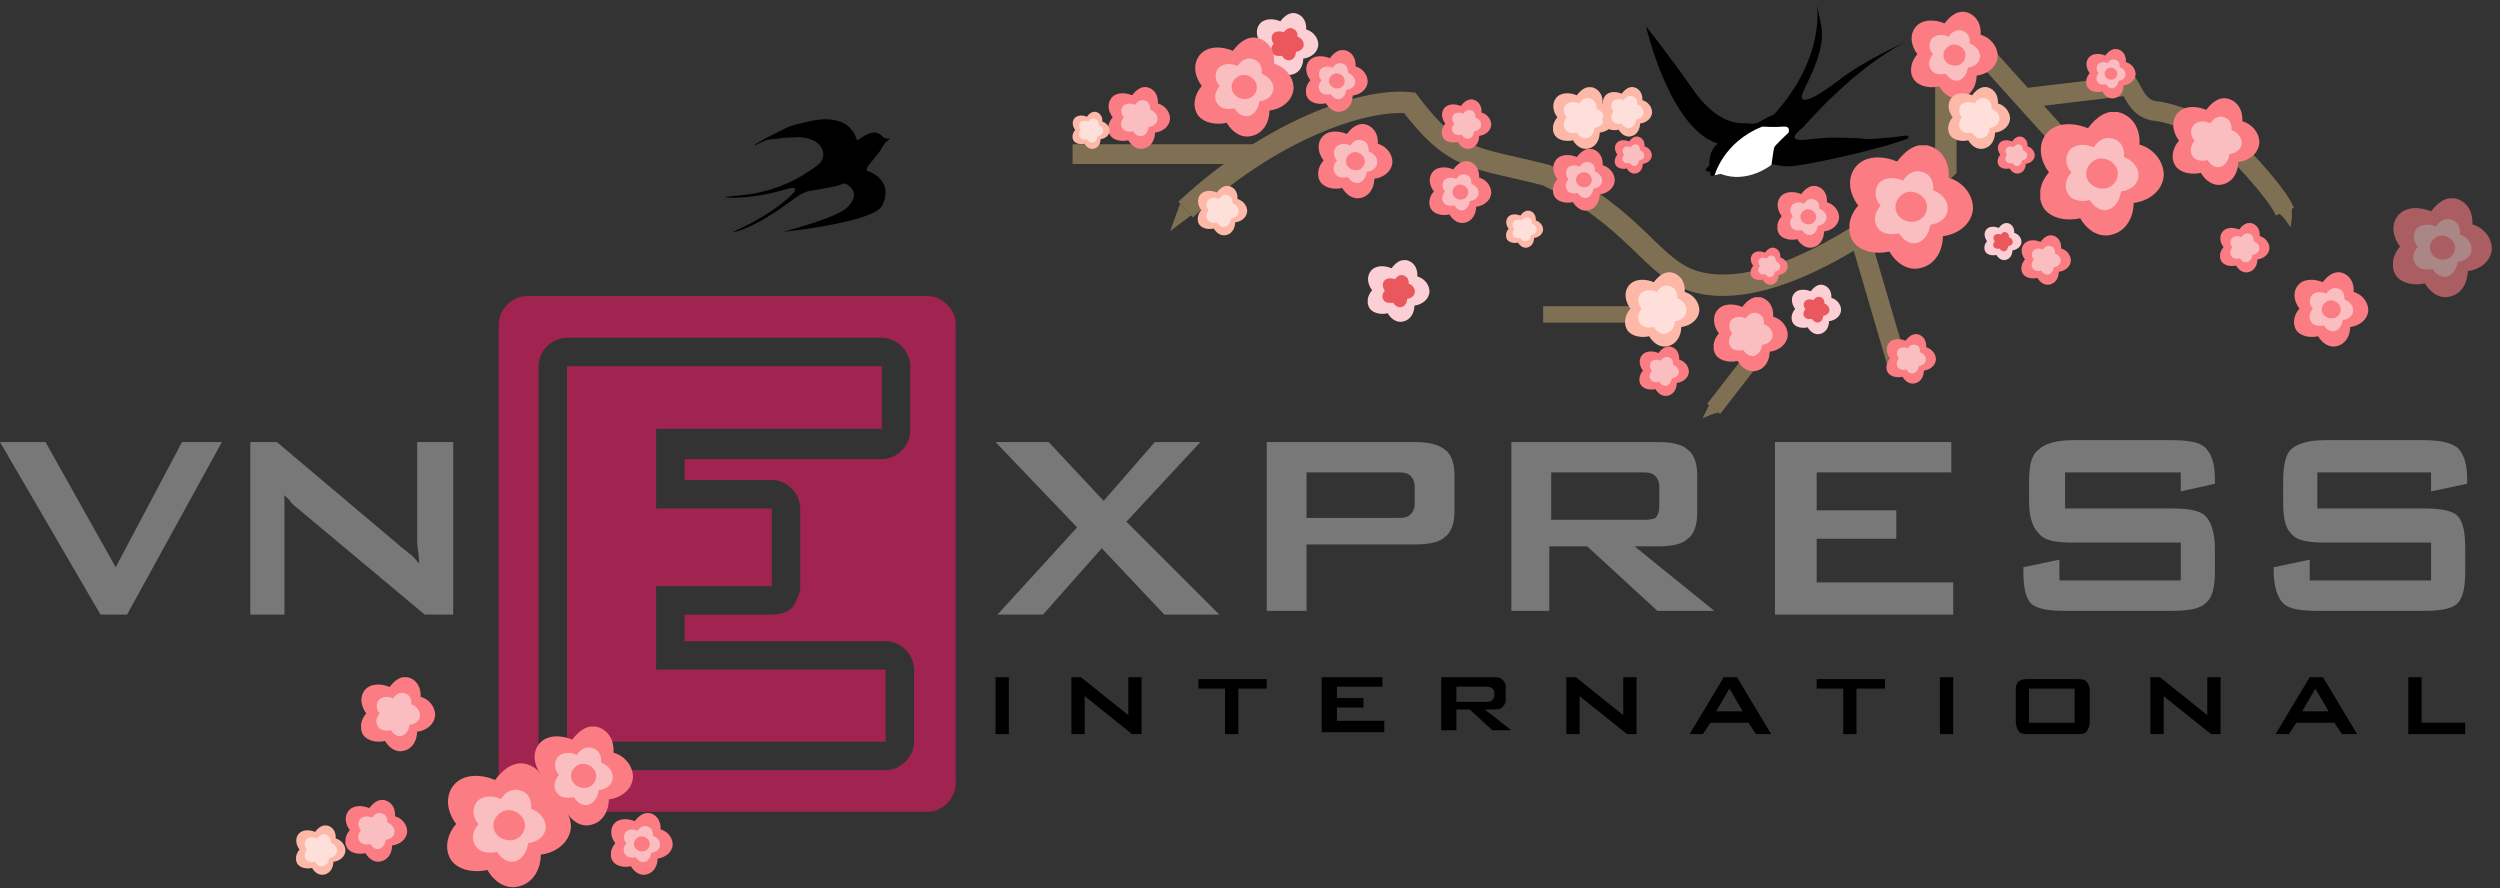 <svg width="152" height="54" viewBox="0 0 152 54" fill="none" xmlns="http://www.w3.org/2000/svg">
<rect x="0" y="0" width="152" height="54" fill="#333333" stroke="none"/>
<path fill-rule="evenodd" clip-rule="evenodd" d="M84.858 28.722H79.439V31.489H84.858C85.319 31.489 85.55 31.489 85.78 31.259C85.895 31.143 86.011 30.913 86.011 30.682V29.529C86.011 29.299 85.895 29.068 85.78 28.953C85.55 28.722 85.319 28.722 84.858 28.722ZM77.018 37.369V26.877H86.011C86.818 26.877 87.394 26.993 87.856 27.339C88.201 27.569 88.432 28.146 88.432 28.837V31.143C88.432 31.835 88.201 32.412 87.856 32.642C87.51 32.988 86.818 33.103 86.011 33.103H79.439V37.139H77.018V37.369Z" fill="#787878"/>
<path fill-rule="evenodd" clip-rule="evenodd" d="M99.731 28.722H94.312V31.605H99.731C100.192 31.605 100.423 31.605 100.653 31.489C100.769 31.374 100.884 31.143 100.884 30.797V29.529C100.884 29.299 100.769 29.068 100.653 28.953C100.423 28.722 100.192 28.722 99.731 28.722ZM91.891 37.369V26.877H100.769C101.576 26.877 102.267 26.993 102.613 27.339C102.959 27.569 103.19 28.146 103.19 28.837V31.259C103.19 31.951 102.959 32.527 102.613 32.758C102.267 33.103 101.576 33.219 100.769 33.219H99.385L104.227 37.139H100.769L96.503 33.219H94.197V37.139H91.891V37.369Z" fill="#787878"/>
<path fill-rule="evenodd" clip-rule="evenodd" d="M107.917 37.369V26.877H118.64V28.722H110.454V31.028H115.296V32.758H110.454V35.409H118.755V37.369H107.917Z" fill="#787878"/>
<path fill-rule="evenodd" clip-rule="evenodd" d="M132.36 28.722H125.557V30.913H132.014C133.051 30.913 133.743 31.028 134.089 31.374C134.435 31.72 134.666 32.412 134.666 33.334V34.718C134.666 35.64 134.55 36.332 134.089 36.678C133.743 37.024 133.051 37.139 132.014 37.139H125.557C124.52 37.139 123.828 37.024 123.482 36.678C123.136 36.332 123.021 35.64 123.021 34.718V34.487L125.211 34.026V35.294H132.59V32.988H126.018C124.981 32.988 124.289 32.873 123.943 32.412C123.597 32.066 123.367 31.489 123.367 30.452V29.299C123.367 28.376 123.482 27.685 123.943 27.339C124.289 26.993 124.981 26.762 126.018 26.762H132.014C133.051 26.762 133.743 26.878 134.089 27.223C134.435 27.569 134.666 28.146 134.666 29.068V29.414L132.59 29.875V28.722H132.36Z" fill="#787878"/>
<path fill-rule="evenodd" clip-rule="evenodd" d="M147.694 28.722H140.892V30.913H147.348C148.386 30.913 149.078 31.028 149.424 31.374C149.769 31.72 149.885 32.412 149.885 33.334V34.718C149.885 35.64 149.769 36.332 149.424 36.678C149.078 37.024 148.386 37.139 147.348 37.139H140.892C139.854 37.139 139.162 37.024 138.816 36.678C138.47 36.332 138.24 35.64 138.24 34.718V34.487L140.43 34.026V35.294H147.809V32.988H141.353C140.315 32.988 139.623 32.873 139.277 32.412C138.932 32.066 138.816 31.489 138.816 30.452V29.299C138.816 28.376 138.932 27.685 139.277 27.339C139.623 26.993 140.315 26.762 141.353 26.762H147.348C148.271 26.762 148.962 26.878 149.424 27.223C149.769 27.569 150 28.146 150 29.068V29.414L147.809 29.875V28.722H147.694Z" fill="#787878"/>
<path fill-rule="evenodd" clip-rule="evenodd" d="M60.646 37.369L65.488 32.066L60.53 26.877H63.759L67.102 30.452L70.215 26.877H72.982L68.486 31.72L74.135 37.369H70.792L66.987 33.334L63.413 37.369H60.646Z" fill="#787878"/>
<path fill-rule="evenodd" clip-rule="evenodd" d="M6.111 37.369L0 26.877H2.767L7.033 34.487L11.068 26.877H13.49L7.725 37.369H6.111Z" fill="#787878"/>
<path fill-rule="evenodd" clip-rule="evenodd" d="M15.219 37.369V26.877H16.833L24.212 33.103C24.443 33.334 24.673 33.449 24.904 33.68C25.134 33.795 25.25 34.026 25.48 34.256C25.48 33.68 25.365 33.219 25.365 32.988C25.365 32.758 25.365 32.527 25.365 32.412V26.877H27.556V37.369H25.826L18.101 30.913C17.986 30.797 17.756 30.682 17.64 30.452C17.525 30.336 17.41 30.221 17.294 30.106C17.294 30.452 17.294 30.682 17.294 31.028C17.294 31.259 17.294 31.489 17.294 31.72V37.369H15.219Z" fill="#787878"/>
<path d="M60.53 44.633V41.174H61.337V44.633H60.53Z" fill="black"/>
<path d="M65.142 44.633V41.174H65.719L68.601 43.48V41.174H69.408V44.633H68.832L65.949 42.327V44.633H65.142Z" fill="black"/>
<path d="M75.288 41.866V44.633H74.481V41.866H72.867V41.289H77.018V41.866H75.288Z" fill="black"/>
<path d="M80.361 44.633V41.174H84.051V41.751H81.284V42.442H82.898V43.019H81.284V43.826H84.166V44.518H80.361V44.633Z" fill="black"/>
<path d="M87.625 44.633V41.174H90.738C90.969 41.174 91.199 41.174 91.314 41.289C91.43 41.405 91.545 41.52 91.545 41.751V42.558C91.545 42.788 91.43 42.904 91.314 43.019C91.199 43.134 90.969 43.134 90.738 43.134H90.277L91.891 44.402H90.738L89.354 43.134H88.547V44.402H87.625V44.633ZM90.392 41.751H88.547V42.673H90.392C90.507 42.673 90.623 42.673 90.738 42.558C90.738 42.558 90.853 42.442 90.853 42.327V42.096C90.853 41.981 90.853 41.981 90.738 41.866C90.623 41.751 90.507 41.751 90.392 41.751Z" fill="black"/>
<path d="M95.234 44.633V41.174H95.811L98.693 43.48V41.174H99.5V44.633H98.924L96.041 42.327V44.633H95.234Z" fill="black"/>
<path d="M102.729 44.633L104.804 41.174H105.611L107.686 44.633H106.764L106.303 43.941H103.997L103.536 44.633H102.729ZM104.343 43.249H105.957L105.15 41.866L104.343 43.249Z" fill="black"/>
<path d="M112.875 41.866V44.633H112.068V41.866H110.454V41.289H114.604V41.866H112.875Z" fill="black"/>
<path d="M117.948 44.633V41.174H118.755V44.633H117.948Z" fill="black"/>
<path d="M122.56 41.981C122.56 41.635 122.675 41.405 122.79 41.405C122.905 41.289 123.136 41.289 123.482 41.289H126.134C126.48 41.289 126.71 41.289 126.826 41.405C126.941 41.52 127.056 41.751 127.056 41.981V43.826C127.056 44.172 126.941 44.402 126.826 44.518C126.71 44.633 126.48 44.633 126.134 44.633H123.482C123.136 44.633 122.905 44.633 122.79 44.518C122.675 44.402 122.56 44.172 122.56 43.826V41.981ZM123.367 43.941H126.134V41.866H123.367V43.941Z" fill="black"/>
<path d="M130.746 44.633V41.174H131.322L134.204 43.48V41.174H135.011V44.633H134.435L131.553 42.327V44.633H130.746Z" fill="black"/>
<path d="M138.355 44.633L140.43 41.174H141.238L143.313 44.633H142.39L141.929 43.941H139.623L139.162 44.633H138.355ZM139.969 43.249H141.583L140.776 41.866L139.969 43.249Z" fill="black"/>
<path d="M146.426 44.633V41.174H147.233V43.941H149.885V44.633H146.426Z" fill="black"/>
<path d="M56.38 18H32.052C31.13 18 30.323 18.807 30.323 19.729V47.631C30.323 48.553 31.13 49.36 32.052 49.36H56.38C57.302 49.36 58.109 48.553 58.109 47.631V19.729C58.109 18.807 57.302 18 56.38 18ZM55.573 45.094C55.573 46.017 54.766 46.824 53.843 46.824H34.474C33.551 46.824 32.744 46.017 32.744 45.094V22.266C32.744 21.343 33.551 20.536 34.474 20.536H53.613C54.535 20.536 55.342 21.343 55.342 22.266V26.186C55.342 27.108 54.535 27.915 53.613 27.915H41.622V29.183H46.925C47.848 29.183 48.655 29.991 48.655 30.913V35.64C48.655 36.101 48.424 36.562 48.194 36.908C47.848 37.254 47.387 37.37 46.925 37.37H41.622V38.984H53.843C54.766 38.984 55.573 39.791 55.573 40.713V45.094Z" fill="#A1234F"/>
<path d="M39.892 35.64H46.925V30.913H39.892V26.07H53.613V22.266H34.474V45.094H53.843V40.713H39.892V35.64Z" fill="#A1234F"/>
<path d="M118.308 2.624V10.245C115.227 13.118 107.864 18.515 103.067 17.116C100.385 16.334 99.506 13.274 94.01 10.651C89.637 9.526 88.45 9.87 85.702 6.247C82.922 5.966 77.269 7.902 72.084 12.743" stroke="#7F7053" stroke-width="1.3" stroke-miterlimit="4.134"/>
<path d="M119.808 2.374L127.803 11.244" stroke="#7F7053" stroke-width="1.2"/>
<g clip-path="url(#clip0)">
<path d="M85.997 18.58C86.47 18.522 86.884 18.202 86.914 17.736C86.914 17.299 86.588 16.921 86.174 16.805C86.204 16.397 86.027 15.989 85.613 15.844C85.199 15.698 84.844 15.989 84.607 16.31C84.193 16.135 83.632 16.106 83.336 16.484C83.07 16.834 83.158 17.299 83.424 17.649C83.158 17.94 83.04 18.406 83.277 18.755C83.513 19.075 84.016 19.134 84.371 19.046C84.578 19.395 84.933 19.657 85.347 19.541C85.79 19.425 85.997 18.988 85.997 18.58Z" fill="#FBCFD4"/>
<path d="M85.553 18.173C85.79 18.144 86.026 17.969 86.026 17.736C86.026 17.503 85.849 17.299 85.642 17.241C85.672 17.037 85.583 16.834 85.346 16.746C85.139 16.659 84.933 16.805 84.814 16.979C84.607 16.892 84.311 16.892 84.164 17.067C84.016 17.241 84.075 17.503 84.193 17.678C84.045 17.852 83.986 18.085 84.134 18.26C84.252 18.435 84.519 18.435 84.696 18.406C84.814 18.58 84.992 18.726 85.228 18.668C85.435 18.609 85.553 18.377 85.553 18.173Z" fill="#EA585E"/>
</g>
<g clip-path="url(#clip1)">
<path d="M79.237 3.566C79.71 3.508 80.124 3.188 80.154 2.722C80.154 2.285 79.829 1.907 79.415 1.79C79.444 1.383 79.267 0.975 78.853 0.83C78.439 0.684 78.084 0.975 77.848 1.295C77.434 1.121 76.872 1.092 76.576 1.47C76.31 1.819 76.399 2.285 76.665 2.634C76.399 2.926 76.28 3.391 76.517 3.741C76.754 4.061 77.256 4.119 77.611 4.032C77.818 4.381 78.173 4.643 78.587 4.527C79.03 4.41 79.237 3.974 79.237 3.566Z" fill="#FBCFD4"/>
<path d="M78.794 3.158C79.03 3.129 79.267 2.955 79.267 2.722C79.267 2.489 79.09 2.285 78.882 2.227C78.912 2.023 78.823 1.819 78.587 1.732C78.38 1.645 78.173 1.79 78.055 1.965C77.848 1.877 77.552 1.877 77.404 2.052C77.256 2.227 77.315 2.489 77.434 2.663C77.286 2.838 77.227 3.071 77.374 3.246C77.493 3.42 77.759 3.42 77.936 3.391C78.055 3.566 78.232 3.711 78.469 3.653C78.675 3.595 78.794 3.362 78.794 3.158Z" fill="#EA585E"/>
</g>
<g clip-path="url(#clip2)">
<path d="M111.205 19.529C111.584 19.483 111.915 19.227 111.939 18.854C111.939 18.505 111.679 18.202 111.347 18.109C111.371 17.783 111.229 17.457 110.898 17.34C110.567 17.224 110.283 17.457 110.094 17.713C109.762 17.573 109.313 17.55 109.076 17.853C108.864 18.132 108.935 18.505 109.147 18.784C108.935 19.017 108.84 19.39 109.029 19.669C109.218 19.925 109.621 19.972 109.904 19.902C110.07 20.182 110.354 20.391 110.685 20.298C111.04 20.205 111.205 19.856 111.205 19.529Z" fill="#FBCFD4"/>
<path d="M110.851 19.203C111.04 19.18 111.229 19.041 111.229 18.854C111.229 18.668 111.087 18.505 110.922 18.458C110.945 18.295 110.874 18.132 110.685 18.062C110.519 17.992 110.354 18.109 110.259 18.249C110.094 18.179 109.857 18.179 109.739 18.319C109.621 18.458 109.668 18.668 109.762 18.808C109.644 18.947 109.597 19.134 109.715 19.273C109.81 19.413 110.023 19.413 110.165 19.39C110.259 19.53 110.401 19.646 110.59 19.599C110.756 19.553 110.851 19.366 110.851 19.203Z" fill="#EA585E"/>
</g>
<g clip-path="url(#clip3)">
<path d="M122.356 15.221C122.64 15.186 122.889 14.994 122.906 14.715C122.906 14.453 122.711 14.226 122.463 14.156C122.481 13.911 122.374 13.667 122.126 13.579C121.877 13.492 121.664 13.667 121.522 13.859C121.274 13.754 120.937 13.736 120.76 13.963C120.6 14.173 120.653 14.453 120.813 14.662C120.653 14.837 120.582 15.116 120.724 15.326C120.866 15.518 121.168 15.553 121.381 15.501C121.505 15.71 121.718 15.867 121.966 15.797C122.232 15.728 122.356 15.466 122.356 15.221Z" fill="#FBCFD4"/>
<path d="M122.09 14.976C122.232 14.959 122.374 14.854 122.374 14.714C122.374 14.575 122.268 14.453 122.143 14.418C122.161 14.295 122.108 14.173 121.966 14.121C121.842 14.068 121.718 14.156 121.647 14.26C121.523 14.208 121.345 14.208 121.256 14.313C121.168 14.418 121.203 14.575 121.274 14.68C121.185 14.784 121.15 14.924 121.239 15.029C121.31 15.134 121.469 15.134 121.576 15.116C121.647 15.221 121.753 15.308 121.895 15.273C122.019 15.239 122.09 15.099 122.09 14.976Z" fill="#EA585E"/>
</g>
<path d="M122.906 5.987L129.442 5.206C129.746 5.689 130.043 6.659 131.085 6.755C132.126 6.852 133.54 7.596 134.365 7.556C135.667 8.804 138.401 11.613 138.922 12.868" stroke="#7F7053" stroke-width="1.2"/>
<path d="M113.06 14.318L115.31 21.988" stroke="#7F7053" stroke-width="1.2"/>
<path d="M108.064 19.864L104.191 24.861" stroke="#7F7053"/>
<path d="M101.068 19.115H93.822" stroke="#7F7053"/>
<path d="M76.258 9.37H65.213" stroke="#7F7053" stroke-width="1.2"/>
<g clip-path="url(#clip4)">
<path d="M118.126 14.361C119.073 14.245 119.901 13.604 119.96 12.673C119.96 11.8 119.309 11.043 118.481 10.81C118.54 9.995 118.186 9.18 117.358 8.889C116.53 8.597 115.82 9.18 115.347 9.82C114.519 9.471 113.395 9.413 112.804 10.169C112.272 10.868 112.449 11.8 112.981 12.498C112.449 13.081 112.213 14.012 112.686 14.711C113.159 15.351 114.164 15.468 114.874 15.293C115.288 15.992 115.997 16.516 116.825 16.283C117.712 16.05 118.126 15.177 118.126 14.361Z" fill="#FB7C82"/>
<path d="M117.358 13.663C117.89 13.605 118.422 13.255 118.422 12.673C118.422 12.149 118.008 11.742 117.535 11.567C117.594 11.043 117.358 10.577 116.885 10.461C116.412 10.286 115.938 10.577 115.702 10.985C115.229 10.752 114.578 10.752 114.223 11.159C113.928 11.567 113.987 12.149 114.342 12.498C113.987 12.906 113.869 13.43 114.164 13.838C114.401 14.245 114.992 14.303 115.465 14.187C115.702 14.594 116.116 14.886 116.589 14.769C117.062 14.594 117.299 14.129 117.358 13.663Z" fill="#FABEC0"/>
<path d="M117.003 12.091C116.707 11.683 116.116 11.509 115.702 11.8C115.229 12.091 115.111 12.673 115.406 13.081C115.702 13.488 116.293 13.605 116.707 13.372C117.18 13.081 117.299 12.498 117.003 12.091Z" fill="#FB7C82"/>
</g>
<g clip-path="url(#clip5)">
<path d="M107.596 21.385C108.164 21.316 108.661 20.931 108.696 20.372C108.696 19.848 108.306 19.394 107.809 19.254C107.845 18.765 107.632 18.276 107.135 18.102C106.638 17.927 106.213 18.276 105.929 18.661C105.432 18.451 104.758 18.416 104.403 18.87C104.084 19.289 104.19 19.848 104.509 20.267C104.19 20.617 104.048 21.176 104.332 21.595C104.616 21.979 105.219 22.049 105.645 21.944C105.893 22.363 106.319 22.678 106.816 22.538C107.348 22.398 107.596 21.874 107.596 21.385Z" fill="#FB7C82"/>
<path d="M107.136 20.968C107.456 20.933 107.775 20.723 107.775 20.374C107.775 20.059 107.527 19.815 107.243 19.71C107.278 19.396 107.136 19.116 106.853 19.046C106.569 18.942 106.285 19.116 106.143 19.361C105.859 19.221 105.469 19.221 105.256 19.466C105.078 19.71 105.114 20.059 105.327 20.269C105.114 20.514 105.043 20.828 105.22 21.073C105.362 21.317 105.717 21.352 106.001 21.282C106.143 21.527 106.391 21.701 106.675 21.631C106.959 21.527 107.101 21.247 107.136 20.968Z" fill="#FABEC0"/>
</g>
<g clip-path="url(#clip6)">
<path d="M136.085 9.857C136.748 9.775 137.327 9.327 137.368 8.675C137.368 8.064 136.913 7.534 136.334 7.371C136.375 6.8 136.127 6.23 135.547 6.026C134.967 5.822 134.471 6.23 134.14 6.678C133.56 6.433 132.773 6.393 132.359 6.922C131.987 7.412 132.111 8.064 132.484 8.553C132.111 8.96 131.945 9.612 132.277 10.101C132.608 10.55 133.312 10.631 133.808 10.509C134.098 10.998 134.595 11.365 135.174 11.202C135.795 11.039 136.085 10.427 136.085 9.857Z" fill="#FB7C82"/>
<path d="M135.549 9.37C135.921 9.329 136.294 9.084 136.294 8.677C136.294 8.31 136.004 8.025 135.673 7.902C135.714 7.536 135.549 7.21 135.217 7.128C134.886 7.006 134.555 7.21 134.39 7.495C134.058 7.332 133.603 7.332 133.355 7.617C133.148 7.902 133.189 8.31 133.437 8.554C133.189 8.84 133.106 9.206 133.313 9.492C133.479 9.777 133.893 9.818 134.224 9.736C134.39 10.022 134.679 10.225 135.01 10.144C135.342 10.022 135.507 9.696 135.549 9.37Z" fill="#FABEC0"/>
</g>
<g clip-path="url(#clip7)">
<path d="M137.25 15.773C137.629 15.726 137.96 15.47 137.984 15.097C137.984 14.748 137.723 14.445 137.392 14.352C137.416 14.026 137.274 13.7 136.943 13.584C136.612 13.467 136.328 13.7 136.139 13.956C135.807 13.816 135.358 13.793 135.121 14.096C134.909 14.375 134.979 14.748 135.192 15.027C134.979 15.26 134.885 15.633 135.074 15.912C135.263 16.169 135.665 16.215 135.949 16.145C136.115 16.425 136.399 16.634 136.73 16.541C137.085 16.448 137.25 16.099 137.25 15.773Z" fill="#FB7C82"/>
<path d="M136.944 15.495C137.157 15.471 137.37 15.332 137.37 15.099C137.37 14.889 137.204 14.726 137.015 14.656C137.039 14.447 136.944 14.26 136.755 14.214C136.566 14.144 136.377 14.26 136.282 14.423C136.093 14.33 135.832 14.33 135.691 14.493C135.572 14.656 135.596 14.889 135.738 15.029C135.596 15.192 135.549 15.402 135.667 15.565C135.762 15.728 135.998 15.751 136.187 15.704C136.282 15.867 136.448 15.984 136.637 15.937C136.826 15.867 136.921 15.681 136.944 15.495Z" fill="#FABEC0"/>
</g>
<g clip-path="url(#clip8)">
<path d="M108.142 16.722C108.425 16.687 108.674 16.495 108.692 16.216C108.692 15.954 108.496 15.727 108.248 15.657C108.266 15.412 108.159 15.168 107.911 15.081C107.663 14.993 107.45 15.168 107.308 15.36C107.059 15.255 106.722 15.238 106.545 15.465C106.385 15.674 106.438 15.954 106.598 16.163C106.438 16.338 106.367 16.617 106.509 16.827C106.651 17.019 106.953 17.054 107.166 17.002C107.29 17.211 107.503 17.369 107.751 17.299C108.017 17.229 108.142 16.967 108.142 16.722Z" fill="#FB7C82"/>
<path d="M107.912 16.514C108.071 16.496 108.231 16.391 108.231 16.217C108.231 16.059 108.107 15.937 107.965 15.885C107.983 15.727 107.912 15.588 107.77 15.553C107.628 15.501 107.486 15.588 107.415 15.71C107.273 15.64 107.078 15.64 106.971 15.762C106.883 15.885 106.9 16.059 107.007 16.164C106.9 16.287 106.865 16.444 106.954 16.566C107.025 16.688 107.202 16.706 107.344 16.671C107.415 16.793 107.539 16.88 107.681 16.845C107.823 16.793 107.894 16.653 107.912 16.514Z" fill="#FABEC0"/>
</g>
<g clip-path="url(#clip9)">
<path d="M123.164 9.963C123.448 9.928 123.697 9.736 123.714 9.457C123.714 9.195 123.519 8.967 123.271 8.898C123.289 8.653 123.182 8.409 122.934 8.321C122.685 8.234 122.472 8.409 122.331 8.601C122.082 8.496 121.745 8.478 121.568 8.705C121.408 8.915 121.461 9.195 121.621 9.404C121.461 9.579 121.39 9.858 121.532 10.068C121.674 10.26 121.976 10.295 122.189 10.242C122.313 10.452 122.526 10.609 122.774 10.539C123.04 10.47 123.164 10.208 123.164 9.963Z" fill="#FB7C82"/>
<path d="M122.934 9.754C123.094 9.737 123.254 9.632 123.254 9.457C123.254 9.3 123.13 9.178 122.988 9.125C123.005 8.968 122.934 8.829 122.793 8.794C122.651 8.741 122.509 8.829 122.438 8.951C122.296 8.881 122.101 8.881 121.994 9.003C121.905 9.125 121.923 9.3 122.03 9.405C121.923 9.527 121.888 9.684 121.976 9.807C122.047 9.929 122.225 9.946 122.367 9.911C122.438 10.034 122.562 10.121 122.704 10.086C122.846 10.034 122.917 9.894 122.934 9.754Z" fill="#FABEC0"/>
</g>
<g clip-path="url(#clip10)">
<path d="M99.882 9.963C100.166 9.928 100.414 9.736 100.432 9.457C100.432 9.195 100.237 8.967 99.988 8.898C100.006 8.653 99.9 8.409 99.651 8.321C99.403 8.234 99.19 8.409 99.048 8.601C98.799 8.496 98.463 8.478 98.285 8.705C98.125 8.915 98.179 9.195 98.338 9.404C98.179 9.579 98.108 9.858 98.25 10.068C98.391 10.26 98.693 10.295 98.906 10.242C99.03 10.452 99.243 10.609 99.492 10.539C99.758 10.47 99.882 10.208 99.882 9.963Z" fill="#FB7C82"/>
<path d="M99.652 9.754C99.811 9.737 99.971 9.632 99.971 9.457C99.971 9.3 99.847 9.178 99.705 9.125C99.723 8.968 99.652 8.829 99.51 8.794C99.368 8.741 99.226 8.829 99.155 8.951C99.013 8.881 98.818 8.881 98.712 9.003C98.623 9.125 98.641 9.3 98.747 9.405C98.641 9.527 98.605 9.684 98.694 9.807C98.765 9.929 98.942 9.946 99.084 9.911C99.155 10.034 99.279 10.121 99.421 10.086C99.563 10.034 99.634 9.894 99.652 9.754Z" fill="#FABEC0"/>
</g>
<g clip-path="url(#clip11)">
<path d="M89.934 8.262C90.312 8.216 90.644 7.959 90.667 7.587C90.667 7.237 90.407 6.935 90.076 6.842C90.1 6.516 89.958 6.19 89.626 6.073C89.295 5.957 89.011 6.19 88.822 6.446C88.491 6.306 88.042 6.283 87.805 6.585C87.592 6.865 87.663 7.237 87.876 7.517C87.663 7.75 87.569 8.122 87.758 8.402C87.947 8.658 88.349 8.705 88.633 8.635C88.799 8.914 89.082 9.124 89.414 9.031C89.769 8.938 89.934 8.588 89.934 8.262Z" fill="#FB7C82"/>
<path d="M89.628 7.984C89.841 7.961 90.054 7.821 90.054 7.588C90.054 7.379 89.888 7.216 89.699 7.146C89.723 6.936 89.628 6.75 89.439 6.703C89.249 6.633 89.06 6.75 88.966 6.913C88.776 6.82 88.516 6.82 88.374 6.983C88.256 7.146 88.28 7.379 88.422 7.518C88.28 7.681 88.232 7.891 88.351 8.054C88.445 8.217 88.682 8.24 88.871 8.194C88.966 8.357 89.131 8.473 89.32 8.427C89.51 8.357 89.604 8.17 89.628 7.984Z" fill="#FABEC0"/>
</g>
<g clip-path="url(#clip12)">
<path d="M70.224 8.065C70.697 8.007 71.111 7.686 71.14 7.221C71.14 6.784 70.815 6.405 70.401 6.289C70.431 5.881 70.253 5.474 69.839 5.328C69.425 5.183 69.071 5.474 68.834 5.794C68.42 5.619 67.858 5.59 67.563 5.969C67.296 6.318 67.385 6.784 67.651 7.133C67.385 7.424 67.267 7.89 67.503 8.239C67.74 8.56 68.243 8.618 68.597 8.53C68.805 8.88 69.159 9.142 69.573 9.025C70.017 8.909 70.224 8.472 70.224 8.065Z" fill="#FB7C82"/>
<path d="M69.84 7.717C70.107 7.687 70.373 7.513 70.373 7.222C70.373 6.96 70.166 6.756 69.929 6.669C69.959 6.407 69.84 6.174 69.604 6.115C69.367 6.028 69.131 6.174 69.013 6.377C68.776 6.261 68.451 6.261 68.273 6.465C68.125 6.669 68.155 6.96 68.332 7.134C68.155 7.338 68.096 7.6 68.244 7.804C68.362 8.008 68.658 8.037 68.894 7.979C69.013 8.182 69.219 8.328 69.456 8.27C69.693 8.182 69.811 7.949 69.84 7.717Z" fill="#FABEC0"/>
</g>
<g clip-path="url(#clip13)">
<path d="M125.176 16.524C125.554 16.477 125.885 16.221 125.909 15.848C125.909 15.499 125.649 15.196 125.318 15.103C125.341 14.777 125.199 14.451 124.868 14.335C124.537 14.218 124.253 14.451 124.064 14.707C123.733 14.567 123.283 14.544 123.047 14.847C122.834 15.126 122.905 15.499 123.118 15.778C122.905 16.011 122.81 16.384 123 16.663C123.189 16.92 123.591 16.966 123.875 16.896C124.04 17.176 124.324 17.385 124.655 17.292C125.01 17.199 125.176 16.85 125.176 16.524Z" fill="#FB7C82"/>
<path d="M124.87 16.246C125.083 16.222 125.295 16.083 125.295 15.85C125.295 15.64 125.13 15.477 124.941 15.407C124.964 15.198 124.87 15.011 124.68 14.965C124.491 14.895 124.302 15.011 124.207 15.174C124.018 15.081 123.758 15.081 123.616 15.244C123.498 15.407 123.521 15.64 123.663 15.78C123.521 15.943 123.474 16.152 123.592 16.316C123.687 16.479 123.923 16.502 124.113 16.455C124.207 16.618 124.373 16.735 124.562 16.688C124.751 16.618 124.846 16.432 124.87 16.246Z" fill="#FABEC0"/>
</g>
<g clip-path="url(#clip14)">
<path d="M101.951 23.283C102.329 23.237 102.661 22.98 102.684 22.608C102.684 22.259 102.424 21.956 102.093 21.863C102.116 21.537 101.975 21.21 101.643 21.094C101.312 20.978 101.028 21.21 100.839 21.467C100.508 21.327 100.058 21.304 99.822 21.606C99.609 21.886 99.68 22.259 99.893 22.538C99.68 22.771 99.585 23.143 99.775 23.423C99.964 23.679 100.366 23.726 100.65 23.656C100.815 23.935 101.099 24.145 101.43 24.052C101.785 23.959 101.951 23.609 101.951 23.283Z" fill="#FB7C82"/>
<path d="M101.645 23.005C101.858 22.982 102.071 22.842 102.071 22.609C102.071 22.4 101.905 22.237 101.716 22.167C101.739 21.957 101.645 21.771 101.456 21.724C101.266 21.654 101.077 21.771 100.982 21.934C100.793 21.841 100.533 21.841 100.391 22.004C100.273 22.167 100.296 22.4 100.438 22.539C100.296 22.702 100.249 22.912 100.367 23.075C100.462 23.238 100.699 23.261 100.888 23.215C100.982 23.378 101.148 23.494 101.337 23.448C101.526 23.378 101.621 23.192 101.645 23.005Z" fill="#FABEC0"/>
</g>
<g clip-path="url(#clip15)">
<path d="M116.972 22.532C117.35 22.486 117.682 22.23 117.705 21.857C117.705 21.508 117.445 21.205 117.114 21.112C117.138 20.786 116.996 20.459 116.664 20.343C116.333 20.227 116.049 20.459 115.86 20.716C115.529 20.576 115.08 20.553 114.843 20.855C114.63 21.135 114.701 21.508 114.914 21.787C114.701 22.02 114.606 22.392 114.796 22.672C114.985 22.928 115.387 22.975 115.671 22.905C115.836 23.184 116.12 23.394 116.452 23.301C116.806 23.208 116.972 22.858 116.972 22.532Z" fill="#FB7C82"/>
<path d="M116.666 22.254C116.879 22.231 117.092 22.091 117.092 21.858C117.092 21.649 116.926 21.486 116.737 21.416C116.76 21.206 116.666 21.02 116.477 20.973C116.287 20.904 116.098 21.02 116.003 21.183C115.814 21.09 115.554 21.09 115.412 21.253C115.294 21.416 115.317 21.649 115.459 21.788C115.317 21.951 115.27 22.161 115.388 22.324C115.483 22.487 115.72 22.51 115.909 22.464C116.003 22.627 116.169 22.743 116.358 22.697C116.548 22.627 116.642 22.441 116.666 22.254Z" fill="#FABEC0"/>
</g>
<g clip-path="url(#clip16)">
<path d="M129.725 12.34C130.671 12.223 131.499 11.583 131.558 10.652C131.558 9.778 130.908 9.021 130.08 8.788C130.139 7.973 129.784 7.158 128.956 6.867C128.128 6.576 127.418 7.158 126.945 7.799C126.117 7.449 124.994 7.391 124.402 8.148C123.87 8.847 124.048 9.778 124.58 10.477C124.048 11.059 123.811 11.991 124.284 12.689C124.757 13.33 125.763 13.446 126.472 13.271C126.886 13.97 127.596 14.494 128.424 14.261C129.311 14.028 129.725 13.155 129.725 12.34Z" fill="#FB7C82"/>
<path d="M128.956 11.641C129.488 11.583 130.021 11.234 130.021 10.652C130.021 10.128 129.607 9.72 129.134 9.545C129.193 9.021 128.956 8.556 128.483 8.439C128.01 8.264 127.537 8.556 127.3 8.963C126.827 8.73 126.177 8.73 125.822 9.138C125.526 9.545 125.585 10.128 125.94 10.477C125.585 10.884 125.467 11.408 125.763 11.816C125.999 12.223 126.591 12.282 127.064 12.165C127.3 12.573 127.714 12.864 128.187 12.748C128.661 12.573 128.897 12.107 128.956 11.641Z" fill="#FABEC0"/>
<path d="M128.601 10.069C128.306 9.662 127.714 9.487 127.3 9.778C126.827 10.069 126.709 10.652 127.005 11.059C127.3 11.467 127.892 11.583 128.306 11.35C128.779 11.059 128.897 10.477 128.601 10.069Z" fill="#FB7C82"/>
</g>
<g clip-path="url(#clip17)">
<path d="M120.177 4.599C120.839 4.518 121.419 4.07 121.46 3.418C121.46 2.806 121.005 2.276 120.425 2.113C120.467 1.543 120.218 0.972 119.639 0.769C119.059 0.565 118.563 0.972 118.231 1.421C117.652 1.176 116.865 1.135 116.451 1.665C116.079 2.154 116.203 2.806 116.576 3.295C116.203 3.703 116.037 4.355 116.369 4.844C116.7 5.292 117.403 5.374 117.9 5.252C118.19 5.741 118.687 6.107 119.266 5.944C119.887 5.781 120.177 5.17 120.177 4.599Z" fill="#FB7C82"/>
<path d="M119.641 4.112C120.013 4.071 120.386 3.827 120.386 3.419C120.386 3.053 120.096 2.767 119.765 2.645C119.806 2.278 119.641 1.952 119.309 1.871C118.978 1.748 118.647 1.952 118.481 2.237C118.15 2.074 117.695 2.074 117.446 2.36C117.24 2.645 117.281 3.053 117.529 3.297C117.281 3.582 117.198 3.949 117.405 4.234C117.571 4.52 117.985 4.56 118.316 4.479C118.481 4.764 118.771 4.968 119.102 4.887C119.434 4.764 119.599 4.438 119.641 4.112Z" fill="#FABEC0"/>
<path d="M119.392 3.012C119.185 2.726 118.771 2.604 118.481 2.808C118.15 3.012 118.067 3.419 118.274 3.705C118.481 3.99 118.895 4.071 119.185 3.908C119.516 3.705 119.599 3.297 119.392 3.012Z" fill="#FB7C82"/>
</g>
<g clip-path="url(#clip18)">
<path d="M77.185 6.72C77.942 6.627 78.604 6.115 78.651 5.369C78.651 4.671 78.131 4.065 77.469 3.879C77.516 3.227 77.232 2.575 76.57 2.342C75.907 2.109 75.34 2.575 74.961 3.087C74.299 2.808 73.4 2.761 72.927 3.367C72.501 3.926 72.643 4.671 73.069 5.23C72.643 5.695 72.454 6.441 72.832 7C73.21 7.512 74.015 7.605 74.582 7.465C74.914 8.024 75.481 8.444 76.144 8.257C76.853 8.071 77.185 7.372 77.185 6.72Z" fill="#FB7C82"/>
<path d="M76.57 6.162C76.996 6.115 77.422 5.836 77.422 5.37C77.422 4.951 77.091 4.625 76.712 4.485C76.759 4.066 76.57 3.693 76.192 3.6C75.813 3.46 75.435 3.693 75.246 4.019C74.867 3.833 74.347 3.833 74.063 4.159C73.826 4.485 73.874 4.951 74.157 5.23C73.874 5.556 73.779 5.976 74.015 6.302C74.205 6.628 74.678 6.674 75.056 6.581C75.246 6.907 75.577 7.14 75.955 7.047C76.334 6.907 76.523 6.535 76.57 6.162Z" fill="#FABEC0"/>
<path d="M76.286 4.904C76.05 4.578 75.577 4.438 75.246 4.671C74.867 4.904 74.772 5.37 75.009 5.696C75.246 6.022 75.719 6.115 76.05 5.929C76.428 5.696 76.523 5.23 76.286 4.904Z" fill="#FB7C82"/>
</g>
<g opacity="0.6">
<g clip-path="url(#clip19)">
<path d="M150.037 16.484C150.794 16.391 151.456 15.878 151.503 15.133C151.503 14.434 150.983 13.829 150.321 13.643C150.368 12.991 150.084 12.338 149.422 12.106C148.759 11.873 148.192 12.338 147.813 12.851C147.151 12.571 146.252 12.525 145.779 13.13C145.353 13.689 145.495 14.434 145.921 14.993C145.495 15.459 145.306 16.204 145.684 16.763C146.063 17.276 146.867 17.369 147.435 17.229C147.766 17.788 148.334 18.207 148.996 18.021C149.706 17.835 150.037 17.136 150.037 16.484Z" fill="#FB7C82"/>
<path d="M149.422 15.926C149.848 15.879 150.274 15.6 150.274 15.134C150.274 14.715 149.943 14.389 149.564 14.249C149.612 13.83 149.422 13.457 149.044 13.364C148.665 13.224 148.287 13.457 148.098 13.783C147.719 13.597 147.199 13.597 146.915 13.923C146.678 14.249 146.726 14.715 147.01 14.994C146.726 15.32 146.631 15.739 146.868 16.065C147.057 16.391 147.53 16.438 147.908 16.345C148.098 16.671 148.429 16.904 148.807 16.811C149.186 16.671 149.375 16.298 149.422 15.926Z" fill="#FABEC0"/>
<path d="M149.139 14.668C148.902 14.342 148.429 14.202 148.098 14.435C147.719 14.668 147.625 15.134 147.861 15.46C148.098 15.786 148.571 15.879 148.902 15.693C149.281 15.46 149.375 14.994 149.139 14.668Z" fill="#FB7C82"/>
</g>
</g>
<g clip-path="url(#clip20)">
<path d="M142.892 19.883C143.46 19.813 143.957 19.429 143.992 18.87C143.992 18.346 143.602 17.892 143.105 17.752C143.141 17.263 142.928 16.774 142.431 16.599C141.934 16.425 141.508 16.774 141.224 17.158C140.728 16.949 140.054 16.914 139.699 17.368C139.379 17.787 139.486 18.346 139.805 18.765C139.486 19.115 139.344 19.674 139.628 20.093C139.912 20.477 140.515 20.547 140.941 20.442C141.189 20.861 141.615 21.176 142.112 21.036C142.644 20.896 142.892 20.372 142.892 19.883Z" fill="#FB7C82"/>
<path d="M142.432 19.465C142.752 19.431 143.071 19.221 143.071 18.872C143.071 18.557 142.823 18.313 142.539 18.208C142.574 17.893 142.432 17.614 142.148 17.544C141.865 17.439 141.581 17.614 141.439 17.859C141.155 17.719 140.765 17.719 140.552 17.963C140.374 18.208 140.41 18.557 140.623 18.767C140.41 19.011 140.339 19.326 140.516 19.57C140.658 19.815 141.013 19.85 141.297 19.78C141.439 20.024 141.687 20.199 141.971 20.129C142.255 20.024 142.397 19.745 142.432 19.465Z" fill="#FABEC0"/>
<path d="M142.219 18.522C142.042 18.278 141.687 18.173 141.439 18.348C141.155 18.522 141.084 18.872 141.261 19.116C141.439 19.36 141.794 19.43 142.042 19.291C142.326 19.116 142.397 18.767 142.219 18.522Z" fill="#FB7C82"/>
</g>
<g clip-path="url(#clip21)">
<path d="M110.902 14.073C111.375 14.015 111.789 13.695 111.818 13.229C111.818 12.792 111.493 12.414 111.079 12.297C111.109 11.89 110.931 11.482 110.517 11.337C110.103 11.191 109.749 11.482 109.512 11.802C109.098 11.628 108.536 11.599 108.241 11.977C107.974 12.326 108.063 12.792 108.329 13.142C108.063 13.433 107.945 13.898 108.181 14.248C108.418 14.568 108.921 14.626 109.276 14.539C109.483 14.888 109.837 15.15 110.251 15.034C110.695 14.917 110.902 14.481 110.902 14.073Z" fill="#FB7C82"/>
<path d="M110.518 13.725C110.785 13.696 111.051 13.521 111.051 13.23C111.051 12.968 110.844 12.764 110.607 12.677C110.637 12.415 110.518 12.182 110.282 12.124C110.045 12.036 109.809 12.182 109.69 12.386C109.454 12.269 109.129 12.269 108.951 12.473C108.803 12.677 108.833 12.968 109.01 13.143C108.833 13.346 108.774 13.608 108.922 13.812C109.04 14.016 109.336 14.045 109.572 13.987C109.69 14.191 109.897 14.336 110.134 14.278C110.371 14.191 110.489 13.958 110.518 13.725Z" fill="#FABEC0"/>
<path d="M110.341 12.939C110.193 12.735 109.897 12.648 109.69 12.793C109.454 12.939 109.395 13.23 109.543 13.434C109.69 13.637 109.986 13.696 110.193 13.579C110.43 13.434 110.489 13.143 110.341 12.939Z" fill="#FB7C82"/>
</g>
<g clip-path="url(#clip22)">
<path d="M97.262 11.82C97.735 11.762 98.149 11.441 98.178 10.976C98.178 10.539 97.853 10.161 97.439 10.044C97.469 9.637 97.291 9.229 96.877 9.083C96.463 8.938 96.108 9.229 95.872 9.549C95.458 9.375 94.896 9.345 94.6 9.724C94.334 10.073 94.423 10.539 94.689 10.888C94.423 11.179 94.305 11.645 94.541 11.995C94.778 12.315 95.281 12.373 95.635 12.286C95.842 12.635 96.197 12.897 96.611 12.78C97.055 12.664 97.262 12.227 97.262 11.82Z" fill="#FB7C82"/>
<path d="M96.878 11.472C97.144 11.443 97.41 11.268 97.41 10.977C97.41 10.715 97.204 10.511 96.967 10.424C96.996 10.162 96.878 9.929 96.642 9.871C96.405 9.783 96.169 9.929 96.05 10.133C95.814 10.016 95.489 10.016 95.311 10.22C95.163 10.424 95.193 10.715 95.37 10.889C95.193 11.093 95.134 11.355 95.281 11.559C95.4 11.763 95.695 11.792 95.932 11.734C96.05 11.937 96.257 12.083 96.494 12.025C96.73 11.937 96.849 11.704 96.878 11.472Z" fill="#FABEC0"/>
<path d="M96.701 10.686C96.553 10.482 96.257 10.395 96.05 10.54C95.814 10.686 95.755 10.977 95.902 11.181C96.05 11.384 96.346 11.443 96.553 11.326C96.79 11.181 96.849 10.889 96.701 10.686Z" fill="#FB7C82"/>
</g>
<g clip-path="url(#clip23)">
<path d="M89.751 12.571C90.224 12.513 90.638 12.193 90.668 11.727C90.668 11.29 90.343 10.912 89.929 10.795C89.958 10.388 89.781 9.98 89.367 9.835C88.953 9.689 88.598 9.98 88.361 10.3C87.947 10.126 87.386 10.097 87.09 10.475C86.824 10.824 86.912 11.29 87.179 11.639C86.912 11.931 86.794 12.396 87.031 12.746C87.267 13.066 87.77 13.124 88.125 13.037C88.332 13.386 88.687 13.648 89.101 13.532C89.544 13.415 89.751 12.979 89.751 12.571Z" fill="#FB7C82"/>
<path d="M89.368 12.223C89.634 12.194 89.9 12.019 89.9 11.728C89.9 11.466 89.693 11.262 89.457 11.175C89.486 10.913 89.368 10.68 89.131 10.622C88.895 10.534 88.658 10.68 88.54 10.884C88.303 10.767 87.978 10.767 87.801 10.971C87.653 11.175 87.682 11.466 87.86 11.641C87.682 11.844 87.623 12.106 87.771 12.31C87.889 12.514 88.185 12.543 88.422 12.485C88.54 12.689 88.747 12.834 88.983 12.776C89.22 12.689 89.338 12.456 89.368 12.223Z" fill="#FABEC0"/>
<path d="M89.19 11.437C89.043 11.233 88.747 11.146 88.54 11.291C88.303 11.437 88.244 11.728 88.392 11.932C88.54 12.136 88.835 12.194 89.043 12.077C89.279 11.932 89.338 11.641 89.19 11.437Z" fill="#FB7C82"/>
</g>
<g clip-path="url(#clip24)">
<path d="M83.559 10.87C84.127 10.801 84.623 10.416 84.659 9.857C84.659 9.333 84.269 8.879 83.772 8.74C83.807 8.25 83.594 7.761 83.098 7.587C82.601 7.412 82.175 7.761 81.891 8.146C81.394 7.936 80.72 7.901 80.365 8.355C80.046 8.774 80.153 9.333 80.472 9.753C80.153 10.102 80.011 10.661 80.294 11.08C80.578 11.464 81.182 11.534 81.607 11.429C81.856 11.849 82.282 12.163 82.778 12.023C83.311 11.883 83.559 11.36 83.559 10.87Z" fill="#FB7C82"/>
<path d="M83.099 10.453C83.418 10.418 83.738 10.208 83.738 9.859C83.738 9.545 83.49 9.3 83.206 9.195C83.241 8.881 83.099 8.601 82.815 8.532C82.531 8.427 82.248 8.601 82.106 8.846C81.822 8.706 81.431 8.706 81.219 8.951C81.041 9.195 81.077 9.545 81.29 9.754C81.077 9.999 81.006 10.313 81.183 10.558C81.325 10.802 81.68 10.837 81.964 10.767C82.106 11.012 82.354 11.186 82.638 11.117C82.922 11.012 83.064 10.732 83.099 10.453Z" fill="#FABEC0"/>
<path d="M82.886 9.509C82.709 9.265 82.354 9.16 82.106 9.335C81.822 9.509 81.751 9.859 81.928 10.103C82.106 10.348 82.46 10.418 82.709 10.278C82.993 10.103 83.064 9.754 82.886 9.509Z" fill="#FB7C82"/>
</g>
<g clip-path="url(#clip25)">
<path d="M82.241 5.812C82.714 5.753 83.128 5.433 83.157 4.967C83.157 4.531 82.832 4.152 82.418 4.036C82.448 3.628 82.27 3.221 81.856 3.075C81.442 2.93 81.087 3.221 80.851 3.541C80.437 3.366 79.875 3.337 79.579 3.716C79.313 4.065 79.402 4.531 79.668 4.88C79.402 5.171 79.284 5.637 79.52 5.986C79.757 6.306 80.26 6.365 80.614 6.277C80.821 6.627 81.176 6.889 81.59 6.772C82.034 6.656 82.241 6.219 82.241 5.812Z" fill="#FB7C82"/>
<path d="M81.857 5.463C82.123 5.434 82.389 5.26 82.389 4.968C82.389 4.706 82.183 4.503 81.946 4.415C81.976 4.153 81.857 3.921 81.621 3.862C81.384 3.775 81.148 3.921 81.029 4.124C80.793 4.008 80.468 4.008 80.29 4.212C80.142 4.415 80.172 4.706 80.349 4.881C80.172 5.085 80.113 5.347 80.261 5.551C80.379 5.754 80.674 5.784 80.911 5.725C81.029 5.929 81.236 6.075 81.473 6.016C81.709 5.929 81.828 5.696 81.857 5.463Z" fill="#FABEC0"/>
<path d="M81.68 4.677C81.532 4.474 81.236 4.386 81.029 4.532C80.793 4.677 80.734 4.968 80.882 5.172C81.029 5.376 81.325 5.434 81.532 5.318C81.769 5.172 81.828 4.881 81.68 4.677Z" fill="#FB7C82"/>
</g>
<g clip-path="url(#clip26)">
<path d="M129.113 5.193C129.491 5.147 129.823 4.891 129.846 4.518C129.846 4.169 129.586 3.866 129.255 3.773C129.279 3.447 129.137 3.121 128.805 3.004C128.474 2.888 128.19 3.121 128.001 3.377C127.67 3.237 127.221 3.214 126.984 3.517C126.771 3.796 126.842 4.169 127.055 4.448C126.842 4.681 126.747 5.054 126.937 5.333C127.126 5.589 127.528 5.636 127.812 5.566C127.977 5.845 128.261 6.055 128.593 5.962C128.947 5.869 129.113 5.519 129.113 5.193Z" fill="#FB7C82"/>
<path d="M128.807 4.915C129.02 4.892 129.233 4.752 129.233 4.519C129.233 4.31 129.067 4.147 128.878 4.077C128.901 3.867 128.807 3.681 128.618 3.634C128.428 3.565 128.239 3.681 128.144 3.844C127.955 3.751 127.695 3.751 127.553 3.914C127.435 4.077 127.458 4.31 127.6 4.45C127.458 4.613 127.411 4.822 127.529 4.985C127.624 5.148 127.861 5.171 128.05 5.125C128.144 5.288 128.31 5.404 128.499 5.358C128.689 5.288 128.783 5.102 128.807 4.915Z" fill="#FABEC0"/>
<path d="M128.665 4.287C128.547 4.124 128.31 4.054 128.144 4.17C127.955 4.287 127.908 4.519 128.026 4.682C128.144 4.845 128.381 4.892 128.547 4.799C128.736 4.682 128.783 4.45 128.665 4.287Z" fill="#FB7C82"/>
</g>
<g clip-path="url(#clip27)">
<path d="M102.22 19.883C102.787 19.813 103.284 19.429 103.32 18.87C103.32 18.346 102.929 17.892 102.433 17.752C102.468 17.263 102.255 16.774 101.758 16.599C101.262 16.425 100.836 16.774 100.552 17.158C100.055 16.949 99.381 16.914 99.026 17.368C98.707 17.787 98.813 18.346 99.133 18.765C98.813 19.115 98.671 19.674 98.955 20.093C99.239 20.477 99.842 20.547 100.268 20.442C100.517 20.861 100.942 21.176 101.439 21.036C101.971 20.896 102.22 20.372 102.22 19.883Z" fill="#FDB8A8"/>
<path d="M101.831 19.535C102.186 19.5 102.54 19.256 102.54 18.872C102.54 18.522 102.292 18.243 101.973 18.138C102.008 17.823 101.866 17.509 101.547 17.404C101.192 17.265 100.908 17.474 100.731 17.754C100.412 17.614 99.986 17.579 99.737 17.858C99.525 18.138 99.595 18.522 99.808 18.767C99.595 19.011 99.525 19.395 99.702 19.64C99.879 19.919 100.27 19.954 100.553 19.885C100.731 20.164 100.979 20.374 101.334 20.269C101.653 20.164 101.831 19.85 101.831 19.535Z" fill="#FFDFDA"/>
</g>
<g clip-path="url(#clip28)">
<path d="M66.916 8.461C67.2 8.426 67.448 8.234 67.466 7.954C67.466 7.692 67.27 7.465 67.022 7.395C67.04 7.151 66.933 6.906 66.685 6.819C66.437 6.732 66.224 6.906 66.082 7.098C65.833 6.994 65.496 6.976 65.319 7.203C65.159 7.413 65.213 7.692 65.372 7.902C65.213 8.077 65.141 8.356 65.283 8.566C65.425 8.758 65.727 8.793 65.94 8.74C66.064 8.95 66.277 9.107 66.525 9.037C66.791 8.967 66.916 8.705 66.916 8.461Z" fill="#FDB8A8"/>
<path d="M66.721 8.287C66.899 8.269 67.076 8.147 67.076 7.955C67.076 7.78 66.952 7.641 66.792 7.588C66.81 7.431 66.739 7.274 66.579 7.221C66.402 7.152 66.26 7.256 66.171 7.396C66.012 7.326 65.799 7.309 65.674 7.449C65.568 7.588 65.603 7.78 65.71 7.903C65.603 8.025 65.568 8.217 65.657 8.339C65.745 8.479 65.941 8.496 66.082 8.462C66.171 8.601 66.295 8.706 66.473 8.654C66.632 8.601 66.721 8.444 66.721 8.287Z" fill="#FFDFDA"/>
</g>
<g clip-path="url(#clip29)">
<path d="M121.295 8.065C121.768 8.007 122.182 7.686 122.212 7.221C122.212 6.784 121.887 6.405 121.473 6.289C121.502 5.881 121.325 5.474 120.911 5.328C120.497 5.183 120.142 5.474 119.906 5.794C119.492 5.619 118.93 5.59 118.634 5.969C118.368 6.318 118.457 6.784 118.723 7.133C118.457 7.424 118.338 7.89 118.575 8.239C118.812 8.56 119.314 8.618 119.669 8.53C119.876 8.88 120.231 9.142 120.645 9.025C121.088 8.909 121.295 8.472 121.295 8.065Z" fill="#FDB8A8"/>
<path d="M120.971 7.775C121.267 7.746 121.563 7.542 121.563 7.222C121.563 6.931 121.356 6.698 121.089 6.61C121.119 6.348 121.001 6.086 120.735 5.999C120.439 5.883 120.202 6.057 120.055 6.29C119.788 6.174 119.434 6.145 119.227 6.377C119.049 6.61 119.108 6.931 119.286 7.134C119.108 7.338 119.049 7.658 119.197 7.862C119.345 8.095 119.67 8.124 119.907 8.066C120.055 8.299 120.261 8.473 120.557 8.386C120.823 8.299 120.971 8.037 120.971 7.775Z" fill="#FFDFDA"/>
</g>
<g clip-path="url(#clip30)">
<path d="M97.262 8.065C97.735 8.007 98.149 7.686 98.178 7.221C98.178 6.784 97.853 6.405 97.439 6.289C97.469 5.881 97.291 5.474 96.877 5.328C96.463 5.183 96.108 5.474 95.872 5.794C95.458 5.619 94.896 5.59 94.6 5.969C94.334 6.318 94.423 6.784 94.689 7.133C94.423 7.424 94.305 7.89 94.541 8.239C94.778 8.56 95.281 8.618 95.635 8.53C95.842 8.88 96.197 9.142 96.611 9.025C97.055 8.909 97.262 8.472 97.262 8.065Z" fill="#FDB8A8"/>
<path d="M96.937 7.775C97.233 7.746 97.529 7.542 97.529 7.222C97.529 6.931 97.322 6.698 97.056 6.61C97.085 6.348 96.967 6.086 96.701 5.999C96.405 5.883 96.169 6.057 96.021 6.29C95.755 6.174 95.4 6.145 95.193 6.377C95.015 6.61 95.075 6.931 95.252 7.134C95.075 7.338 95.015 7.658 95.163 7.862C95.311 8.095 95.636 8.124 95.873 8.066C96.021 8.299 96.228 8.473 96.523 8.386C96.79 8.299 96.937 8.037 96.937 7.775Z" fill="#FFDFDA"/>
</g>
<g clip-path="url(#clip31)">
<path d="M99.715 7.511C100.093 7.465 100.424 7.208 100.448 6.836C100.448 6.487 100.188 6.184 99.856 6.091C99.88 5.765 99.738 5.439 99.407 5.322C99.076 5.206 98.792 5.439 98.603 5.695C98.272 5.555 97.822 5.532 97.586 5.834C97.373 6.114 97.444 6.487 97.657 6.766C97.444 6.999 97.349 7.371 97.538 7.651C97.728 7.907 98.13 7.954 98.413 7.884C98.579 8.163 98.863 8.373 99.194 8.28C99.549 8.187 99.715 7.837 99.715 7.511Z" fill="#FDB8A8"/>
<path d="M99.456 7.28C99.692 7.257 99.929 7.094 99.929 6.837C99.929 6.604 99.763 6.418 99.55 6.348C99.574 6.139 99.479 5.929 99.266 5.859C99.03 5.766 98.841 5.906 98.722 6.092C98.51 5.999 98.226 5.976 98.06 6.162C97.918 6.348 97.966 6.604 98.107 6.767C97.966 6.931 97.918 7.187 98.037 7.35C98.155 7.536 98.415 7.559 98.604 7.513C98.722 7.699 98.888 7.839 99.125 7.769C99.338 7.699 99.456 7.489 99.456 7.28Z" fill="#FFDFDA"/>
</g>
<g clip-path="url(#clip32)">
<path d="M75.097 13.52C75.476 13.473 75.807 13.217 75.831 12.844C75.831 12.495 75.57 12.192 75.239 12.099C75.263 11.773 75.121 11.447 74.79 11.33C74.459 11.214 74.175 11.447 73.986 11.703C73.654 11.563 73.205 11.54 72.968 11.843C72.755 12.122 72.826 12.495 73.039 12.774C72.826 13.007 72.732 13.38 72.921 13.659C73.11 13.915 73.513 13.962 73.796 13.892C73.962 14.172 74.246 14.381 74.577 14.288C74.932 14.195 75.097 13.845 75.097 13.52Z" fill="#FDB8A8"/>
<path d="M74.839 13.288C75.075 13.265 75.312 13.102 75.312 12.846C75.312 12.613 75.146 12.427 74.933 12.357C74.957 12.147 74.862 11.937 74.649 11.867C74.413 11.774 74.224 11.914 74.105 12.1C73.892 12.007 73.609 11.984 73.443 12.17C73.301 12.357 73.348 12.613 73.49 12.776C73.348 12.939 73.301 13.195 73.419 13.358C73.538 13.544 73.798 13.568 73.987 13.521C74.105 13.707 74.271 13.847 74.507 13.777C74.72 13.707 74.839 13.498 74.839 13.288Z" fill="#FFDFDA"/>
</g>
<g clip-path="url(#clip33)">
<path d="M93.271 14.469C93.555 14.434 93.804 14.242 93.821 13.963C93.821 13.701 93.626 13.474 93.378 13.404C93.396 13.159 93.289 12.915 93.041 12.827C92.792 12.74 92.579 12.915 92.438 13.107C92.189 13.002 91.852 12.985 91.675 13.212C91.515 13.421 91.568 13.701 91.728 13.91C91.568 14.085 91.497 14.364 91.639 14.574C91.781 14.766 92.083 14.801 92.296 14.749C92.42 14.958 92.633 15.115 92.881 15.046C93.147 14.976 93.271 14.714 93.271 14.469Z" fill="#FDB8A8"/>
<path d="M93.077 14.295C93.254 14.278 93.432 14.155 93.432 13.963C93.432 13.789 93.308 13.649 93.148 13.597C93.166 13.439 93.095 13.282 92.935 13.23C92.758 13.16 92.616 13.265 92.527 13.404C92.367 13.335 92.154 13.317 92.03 13.457C91.924 13.597 91.959 13.789 92.066 13.911C91.959 14.033 91.924 14.225 92.012 14.348C92.101 14.487 92.296 14.505 92.438 14.47C92.527 14.61 92.651 14.714 92.829 14.662C92.988 14.61 93.077 14.452 93.077 14.295Z" fill="#FFDFDA"/>
</g>
<path d="M103.909 24.625L104.484 25.083L104.106 25.18L103.519 25.426L103.736 24.991L103.909 24.625Z" fill="#7F7053"/>
<path d="M71.752 12.388L71.141 14.055L72.421 13.092L71.752 12.388Z" fill="#7F7053"/>
<path d="M139.342 12.684L138.431 12.822L138.901 13.298L139.264 13.82L139.342 13.298L139.342 12.684Z" fill="#7F7053"/>
<path d="M115.918 8.245C115.412 8.309 114.751 8.382 114.217 8.423C113.196 8.501 113.588 8.432 113.005 8.405C112.421 8.377 111.199 8.355 110.999 8.382C110.853 8.4 110.319 8.428 110.014 8.469C108.249 8.715 109.613 7.767 109.631 7.744C109.631 7.744 109.631 7.739 109.635 7.739C109.717 7.639 112.685 4.174 115.79 2.592C115.79 2.592 113.374 3.65 111.792 4.881C110.21 6.107 109.271 6.435 109.622 5.615C109.973 4.794 111.03 2.989 110.725 1.53C110.47 0.271 110.47 0.271 110.47 0.271C110.47 0.271 111.035 3.472 107.866 6.95C107.857 6.96 107.844 6.969 107.83 6.973C107.734 7.014 107.278 7.215 107.119 7.329C106.822 7.529 106.522 7.566 106.23 7.488C104.93 7.607 103.836 6.709 102.984 5.51C101.137 2.893 100.075 1.603 100.075 1.603C100.075 1.603 101.511 7.812 104.434 8.729L104.438 8.724C104.434 8.738 104.424 8.747 104.411 8.756C104.32 8.833 104.133 9.016 104.032 9.308C103.927 9.622 103.927 9.896 103.932 9.991C103.932 10.014 103.927 10.041 103.909 10.06L103.745 10.265C103.681 10.347 103.763 10.461 103.859 10.425C103.937 10.397 104.014 10.47 103.991 10.552L103.987 10.566C103.964 10.648 104.041 10.721 104.119 10.694L104.516 10.561C104.543 10.552 104.57 10.552 104.598 10.566C104.703 10.62 105.058 10.771 105.801 10.748C106.718 10.721 107.538 10.078 107.707 10.014C107.876 9.946 108.145 10.133 108.874 10.11C109.521 10.092 113.72 9.248 115.968 8.441C116.082 8.4 116.041 8.227 115.918 8.245Z" fill="black"/>
<path d="M104.251 10.657C104.251 10.657 104.776 8.633 107.146 7.698C107.146 7.698 107.944 7.744 108.423 7.698C108.901 7.653 108.742 8.063 108.742 8.063C108.742 8.063 107.921 8.838 107.876 8.952C107.83 9.066 107.707 10.019 107.707 10.019C107.707 10.019 106.244 11.213 104.598 10.57L104.251 10.657Z" fill="white"/>
<g clip-path="url(#clip34)">
<path d="M52.569 10.339L52.618 10.297L50.999 10.952C52.236 11.459 52.034 12.066 51.522 12.601C50.937 13.232 47.616 14.094 47.616 14.094C47.616 14.094 51.928 13.663 53.32 12.815C53.494 12.701 53.615 12.565 53.696 12.379C54.35 10.735 52.569 10.339 52.569 10.339Z" fill="black"/>
<path d="M52.696 10.331C52.681 10.293 52.716 10.213 52.739 10.16C52.942 9.838 53.431 9.355 53.619 8.994C53.749 8.767 53.856 8.592 54.093 8.474C54.093 8.474 54.105 8.448 54.117 8.421C53.876 8.474 53.705 8.368 53.558 8.209C53.517 8.16 53.465 8.137 53.413 8.115C53.126 7.99 52.863 8.096 52.625 8.214C52.452 8.328 52.278 8.442 52.116 8.53C52.072 8.416 52.017 8.329 52 8.226C51.762 7.775 51.429 7.472 50.925 7.348C50.291 7.166 49.657 7.27 49.037 7.411C47.824 7.704 48.026 7.666 46.915 8.225C46.565 8.389 46.229 8.59 45.893 8.792L45.907 8.83C46.209 8.708 46.518 8.495 46.837 8.476C47.905 8.372 47.242 8.399 48.16 8.357C48.58 8.318 49.003 8.344 49.394 8.514C49.759 8.673 50.014 8.942 50.057 9.34C50.087 9.701 49.855 9.948 49.583 10.145C49.322 10.316 49.062 10.487 48.801 10.659C47.583 11.392 46.234 11.785 44.821 11.897C44.566 11.912 44.299 11.954 44.045 11.97C44.187 12 44.302 12.019 44.456 12.022C45.542 12.021 46.607 11.852 47.641 11.544C47.817 11.494 47.994 11.445 48.185 11.433C48.249 11.429 48.301 11.452 48.353 11.475C48.33 11.528 48.333 11.592 48.31 11.646C48.127 11.851 47.945 12.056 47.722 12.211C46.947 12.854 46.064 13.386 45.163 13.816C44.964 13.918 44.776 13.995 44.576 14.097C44.666 14.105 44.767 14.086 44.842 14.055C46.177 13.625 47.277 12.808 48.403 12.002C48.675 11.804 48.961 11.645 49.329 11.584C49.786 11.53 50.23 11.438 50.672 11.347C50.837 11.324 51.026 11.248 51.202 11.198C51.202 11.198 51.341 11.164 51.379 11.148C51.379 11.148 51.457 11.182 51.532 11.152C51.721 11.076 51.923 11.038 52.103 11.053L52.986 11.089C53.212 10.998 53.197 10.676 52.989 10.585C52.844 10.49 52.78 10.494 52.696 10.331Z" fill="black"/>
</g>
<g clip-path="url(#clip35)">
<path d="M32.881 51.962C33.827 51.846 34.655 51.205 34.714 50.274C34.714 49.401 34.063 48.644 33.236 48.411C33.295 47.596 32.94 46.781 32.112 46.489C31.284 46.198 30.574 46.781 30.101 47.421C29.273 47.072 28.15 47.013 27.558 47.77C27.026 48.469 27.203 49.401 27.736 50.099C27.203 50.681 26.967 51.613 27.44 52.312C27.913 52.952 28.918 53.068 29.628 52.894C30.042 53.592 30.752 54.116 31.58 53.883C32.467 53.651 32.881 52.777 32.881 51.962Z" fill="#FB7C82"/>
<path d="M32.112 51.264C32.644 51.205 33.176 50.856 33.176 50.274C33.176 49.75 32.763 49.342 32.289 49.168C32.349 48.644 32.112 48.178 31.639 48.062C31.166 47.887 30.693 48.178 30.456 48.586C29.983 48.353 29.332 48.353 28.978 48.76C28.682 49.168 28.741 49.75 29.096 50.099C28.741 50.507 28.623 51.031 28.919 51.438C29.155 51.846 29.747 51.904 30.22 51.788C30.456 52.195 30.87 52.486 31.343 52.37C31.816 52.195 32.053 51.729 32.112 51.264Z" fill="#FABEC0"/>
<path d="M31.757 49.692C31.462 49.284 30.87 49.11 30.456 49.401C29.983 49.692 29.865 50.274 30.16 50.681C30.456 51.089 31.047 51.206 31.462 50.973C31.935 50.681 32.053 50.099 31.757 49.692Z" fill="#FB7C82"/>
</g>
<g clip-path="url(#clip36)">
<path d="M37.019 48.602C37.776 48.509 38.438 47.997 38.486 47.252C38.486 46.553 37.965 45.948 37.303 45.761C37.35 45.109 37.066 44.457 36.404 44.224C35.742 43.991 35.174 44.457 34.795 44.969C34.133 44.69 33.234 44.643 32.761 45.249C32.335 45.808 32.477 46.553 32.903 47.112C32.477 47.578 32.288 48.323 32.666 48.882C33.045 49.394 33.849 49.487 34.417 49.348C34.748 49.907 35.316 50.326 35.978 50.139C36.688 49.953 37.019 49.255 37.019 48.602Z" fill="#FB7C82"/>
<path d="M36.404 48.044C36.83 47.998 37.256 47.718 37.256 47.252C37.256 46.833 36.925 46.507 36.547 46.367C36.594 45.948 36.404 45.576 36.026 45.483C35.648 45.343 35.269 45.576 35.08 45.902C34.701 45.715 34.181 45.715 33.897 46.041C33.66 46.367 33.708 46.833 33.992 47.113C33.708 47.439 33.613 47.858 33.85 48.184C34.039 48.51 34.512 48.557 34.891 48.464C35.08 48.789 35.411 49.022 35.789 48.929C36.168 48.789 36.357 48.417 36.404 48.044Z" fill="#FABEC0"/>
<path d="M36.121 46.786C35.884 46.461 35.411 46.321 35.08 46.554C34.701 46.786 34.607 47.252 34.843 47.578C35.08 47.904 35.553 47.998 35.884 47.811C36.263 47.578 36.357 47.113 36.121 46.786Z" fill="#FB7C82"/>
</g>
<g clip-path="url(#clip37)">
<path d="M39.983 52.2C40.456 52.142 40.87 51.822 40.9 51.356C40.9 50.919 40.575 50.541 40.161 50.424C40.19 50.017 40.013 49.609 39.599 49.464C39.185 49.318 38.83 49.609 38.594 49.929C38.18 49.755 37.618 49.726 37.322 50.104C37.056 50.453 37.145 50.919 37.411 51.268C37.145 51.559 37.026 52.025 37.263 52.375C37.499 52.695 38.002 52.753 38.357 52.666C38.564 53.015 38.919 53.277 39.333 53.161C39.776 53.044 39.983 52.608 39.983 52.2Z" fill="#FB7C82"/>
<path d="M39.6 51.852C39.866 51.823 40.132 51.648 40.132 51.357C40.132 51.095 39.925 50.891 39.689 50.804C39.718 50.542 39.6 50.309 39.363 50.251C39.127 50.163 38.89 50.309 38.772 50.513C38.535 50.396 38.21 50.396 38.033 50.6C37.885 50.804 37.914 51.095 38.092 51.27C37.914 51.473 37.855 51.735 38.003 51.939C38.121 52.143 38.417 52.172 38.654 52.114C38.772 52.318 38.979 52.463 39.216 52.405C39.452 52.318 39.57 52.085 39.6 51.852Z" fill="#FABEC0"/>
<path d="M39.422 51.066C39.275 50.862 38.979 50.775 38.772 50.92C38.535 51.066 38.476 51.357 38.624 51.561C38.772 51.764 39.068 51.823 39.275 51.706C39.511 51.561 39.57 51.27 39.422 51.066Z" fill="#FB7C82"/>
</g>
<g clip-path="url(#clip38)">
<path d="M25.358 44.492C25.926 44.422 26.423 44.037 26.458 43.478C26.458 42.955 26.068 42.5 25.571 42.361C25.607 41.872 25.394 41.383 24.897 41.208C24.4 41.033 23.974 41.383 23.691 41.767C23.194 41.557 22.52 41.522 22.165 41.976C21.845 42.396 21.952 42.955 22.271 43.374C21.952 43.723 21.81 44.282 22.094 44.701C22.378 45.085 22.981 45.155 23.407 45.05C23.655 45.47 24.081 45.784 24.578 45.644C25.11 45.505 25.358 44.981 25.358 44.492Z" fill="#FB7C82"/>
<path d="M24.898 44.074C25.218 44.039 25.537 43.829 25.537 43.48C25.537 43.166 25.289 42.921 25.005 42.816C25.04 42.502 24.898 42.222 24.614 42.153C24.331 42.048 24.047 42.222 23.905 42.467C23.621 42.327 23.231 42.327 23.018 42.572C22.84 42.816 22.876 43.166 23.089 43.375C22.876 43.62 22.805 43.934 22.982 44.179C23.124 44.423 23.479 44.458 23.763 44.388C23.905 44.633 24.153 44.807 24.437 44.738C24.721 44.633 24.863 44.353 24.898 44.074Z" fill="#FABEC0"/>
</g>
<g clip-path="url(#clip39)">
<path d="M23.842 51.405C24.315 51.347 24.729 51.027 24.759 50.561C24.759 50.124 24.433 49.746 24.019 49.629C24.049 49.222 23.872 48.814 23.458 48.669C23.044 48.523 22.689 48.814 22.452 49.134C22.038 48.96 21.476 48.931 21.181 49.309C20.915 49.658 21.003 50.124 21.27 50.474C21.003 50.765 20.885 51.23 21.122 51.58C21.358 51.9 21.861 51.958 22.216 51.871C22.423 52.22 22.777 52.482 23.191 52.366C23.635 52.249 23.842 51.813 23.842 51.405Z" fill="#FB7C82"/>
<path d="M23.459 51.057C23.725 51.028 23.991 50.853 23.991 50.562C23.991 50.3 23.784 50.096 23.547 50.009C23.577 49.747 23.459 49.514 23.222 49.456C22.985 49.368 22.749 49.514 22.631 49.718C22.394 49.601 22.069 49.601 21.891 49.805C21.744 50.009 21.773 50.3 21.951 50.475C21.773 50.678 21.714 50.94 21.862 51.144C21.98 51.348 22.276 51.377 22.512 51.319C22.631 51.523 22.837 51.668 23.074 51.61C23.311 51.523 23.429 51.29 23.459 51.057Z" fill="#FABEC0"/>
</g>
<g clip-path="url(#clip40)">
<path d="M20.27 52.398C20.648 52.351 20.979 52.095 21.003 51.722C21.003 51.373 20.743 51.07 20.411 50.977C20.435 50.651 20.293 50.325 19.962 50.209C19.631 50.092 19.347 50.325 19.158 50.581C18.826 50.441 18.377 50.418 18.14 50.721C17.928 51 17.999 51.373 18.212 51.652C17.999 51.885 17.904 52.258 18.093 52.537C18.282 52.794 18.685 52.84 18.968 52.77C19.134 53.05 19.418 53.259 19.749 53.166C20.104 53.073 20.27 52.724 20.27 52.398Z" fill="#FDB8A8"/>
<path d="M20.011 52.166C20.247 52.143 20.484 51.98 20.484 51.724C20.484 51.491 20.318 51.305 20.105 51.235C20.129 51.025 20.034 50.816 19.822 50.746C19.585 50.653 19.396 50.792 19.277 50.979C19.065 50.885 18.781 50.862 18.615 51.048C18.473 51.235 18.52 51.491 18.662 51.654C18.52 51.817 18.473 52.073 18.591 52.236C18.71 52.422 18.97 52.446 19.159 52.399C19.277 52.586 19.443 52.725 19.68 52.655C19.892 52.586 20.011 52.376 20.011 52.166Z" fill="#FFDFDA"/>
</g>
<defs>
<clipPath id="clip0">
<rect x="83.158" y="15.815" width="3.755" height="3.755" fill="white"/>
</clipPath>
<clipPath id="clip1">
<rect x="76.399" y="0.801" width="3.755" height="3.755" fill="white"/>
</clipPath>
<clipPath id="clip2">
<rect x="108.935" y="17.317" width="3.004" height="3.004" fill="white"/>
</clipPath>
<clipPath id="clip3">
<rect x="120.653" y="13.562" width="2.253" height="2.253" fill="white"/>
</clipPath>
<clipPath id="clip4">
<rect x="112.449" y="8.831" width="7.511" height="7.511" fill="white"/>
</clipPath>
<clipPath id="clip5">
<rect x="104.191" y="18.068" width="4.506" height="4.506" fill="white"/>
</clipPath>
<clipPath id="clip6">
<rect x="132.113" y="5.987" width="5.257" height="5.257" fill="white"/>
</clipPath>
<clipPath id="clip7">
<rect x="134.981" y="13.562" width="3.004" height="3.004" fill="white"/>
</clipPath>
<clipPath id="clip8">
<rect x="106.439" y="15.064" width="2.253" height="2.253" fill="white"/>
</clipPath>
<clipPath id="clip9">
<rect x="121.462" y="8.304" width="2.253" height="2.253" fill="white"/>
</clipPath>
<clipPath id="clip10">
<rect x="98.179" y="8.304" width="2.253" height="2.253" fill="white"/>
</clipPath>
<clipPath id="clip11">
<rect x="87.665" y="6.051" width="3.004" height="3.004" fill="white"/>
</clipPath>
<clipPath id="clip12">
<rect x="67.386" y="5.3" width="3.755" height="3.755" fill="white"/>
</clipPath>
<clipPath id="clip13">
<rect x="122.906" y="14.313" width="3.004" height="3.004" fill="white"/>
</clipPath>
<clipPath id="clip14">
<rect x="99.681" y="21.072" width="3.004" height="3.004" fill="white"/>
</clipPath>
<clipPath id="clip15">
<rect x="114.702" y="20.321" width="3.004" height="3.004" fill="white"/>
</clipPath>
<clipPath id="clip16">
<rect x="124.048" y="6.809" width="7.511" height="7.511" fill="white"/>
</clipPath>
<clipPath id="clip17">
<rect x="116.205" y="0.729" width="5.257" height="5.257" fill="white"/>
</clipPath>
<clipPath id="clip18">
<rect x="72.643" y="2.296" width="6.008" height="6.008" fill="white"/>
</clipPath>
<clipPath id="clip19">
<rect x="145.496" y="12.06" width="6.008" height="6.008" fill="white"/>
</clipPath>
<clipPath id="clip20">
<rect x="139.487" y="16.566" width="4.506" height="4.506" fill="white"/>
</clipPath>
<clipPath id="clip21">
<rect x="108.064" y="11.309" width="3.755" height="3.755" fill="white"/>
</clipPath>
<clipPath id="clip22">
<rect x="94.424" y="9.055" width="3.755" height="3.755" fill="white"/>
</clipPath>
<clipPath id="clip23">
<rect x="86.913" y="9.807" width="3.755" height="3.755" fill="white"/>
</clipPath>
<clipPath id="clip24">
<rect x="80.154" y="7.553" width="4.506" height="4.506" fill="white"/>
</clipPath>
<clipPath id="clip25">
<rect x="79.403" y="3.047" width="3.755" height="3.755" fill="white"/>
</clipPath>
<clipPath id="clip26">
<rect x="126.843" y="2.982" width="3.004" height="3.004" fill="white"/>
</clipPath>
<clipPath id="clip27">
<rect x="98.815" y="16.566" width="4.506" height="4.506" fill="white"/>
</clipPath>
<clipPath id="clip28">
<rect x="65.213" y="6.802" width="2.253" height="2.253" fill="white"/>
</clipPath>
<clipPath id="clip29">
<rect x="118.458" y="5.3" width="3.755" height="3.755" fill="white"/>
</clipPath>
<clipPath id="clip30">
<rect x="94.424" y="5.3" width="3.755" height="3.755" fill="white"/>
</clipPath>
<clipPath id="clip31">
<rect x="97.445" y="5.3" width="3.004" height="3.004" fill="white"/>
</clipPath>
<clipPath id="clip32">
<rect x="72.828" y="11.309" width="3.004" height="3.004" fill="white"/>
</clipPath>
<clipPath id="clip33">
<rect x="91.569" y="12.81" width="2.253" height="2.253" fill="white"/>
</clipPath>
<clipPath id="clip34">
<rect x="46.948" y="5.3" width="9.013" height="9.013" transform="rotate(23.524 46.948 5.3)" fill="white"/>
</clipPath>
<clipPath id="clip35">
<rect x="27.204" y="46.431" width="7.511" height="7.511" fill="white"/>
</clipPath>
<clipPath id="clip36">
<rect x="32.478" y="44.178" width="6.008" height="6.008" fill="white"/>
</clipPath>
<clipPath id="clip37">
<rect x="37.146" y="49.435" width="3.755" height="3.755" fill="white"/>
</clipPath>
<clipPath id="clip38">
<rect x="21.953" y="41.174" width="4.506" height="4.506" fill="white"/>
</clipPath>
<clipPath id="clip39">
<rect x="21.004" y="48.641" width="3.755" height="3.755" fill="white"/>
</clipPath>
<clipPath id="clip40">
<rect x="18" y="50.187" width="3.004" height="3.004" fill="white"/>
</clipPath>
</defs>
</svg>

